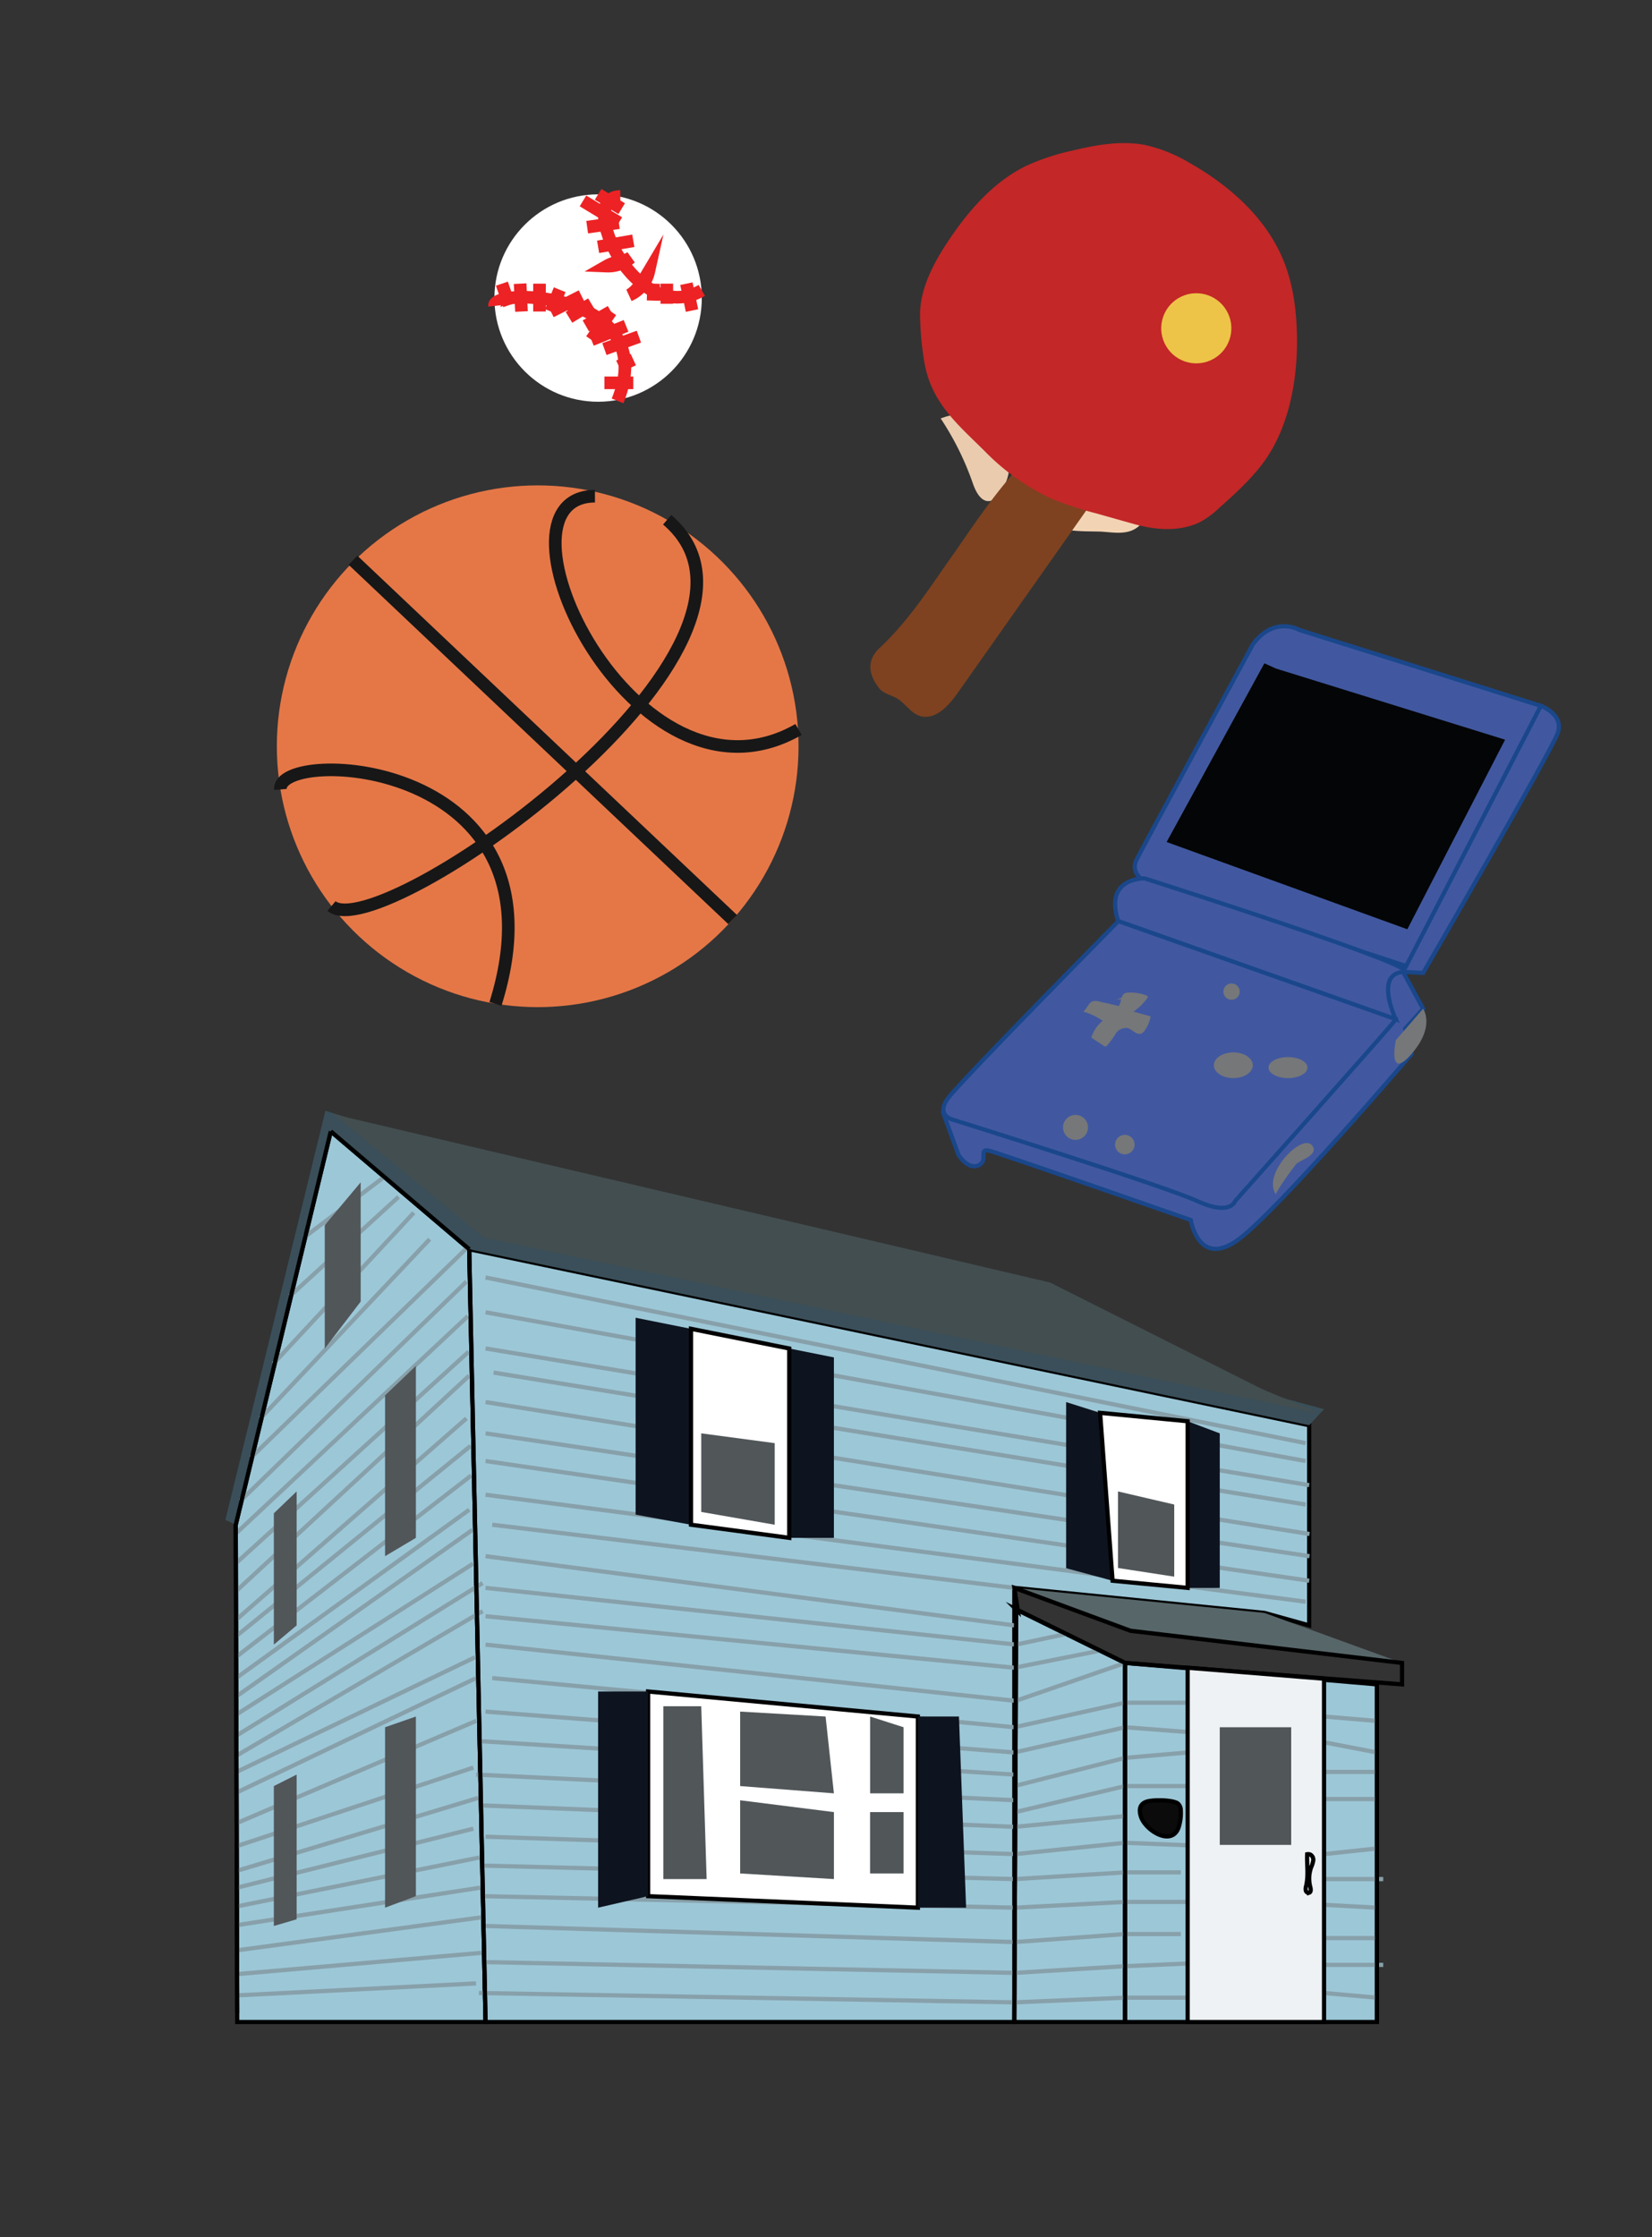 <svg xmlns="http://www.w3.org/2000/svg" viewBox="0 0 392.9 532"><rect x="0" y="0" width="392.9" height="532" fill="#333333" stroke="none"/><defs><style>.cls-1{fill:#9cc7d7;}.cls-1,.cls-11,.cls-6,.cls-8,.cls-9{stroke:#000;}.cls-1,.cls-11,.cls-13,.cls-15,.cls-21,.cls-3,.cls-6,.cls-8,.cls-9{stroke-miterlimit:10;}.cls-2{fill:#3a4f59;}.cls-13,.cls-15,.cls-3,.cls-8{fill:none;}.cls-3{stroke:#87a0aa;}.cls-4{fill:#434e50;}.cls-5{fill:#0d141f;}.cls-14,.cls-6{fill:#fff;}.cls-7{fill:#576669;}.cls-9{fill:#eef2f4;}.cls-10{fill:#515659;}.cls-11{fill:#0b0b0b;}.cls-12{fill:#e57747;}.cls-13{stroke:#171717;}.cls-13,.cls-15{stroke-width:3px;}.cls-15{stroke:#ed2224;}.cls-16{fill:#eacbad;}.cls-17{fill:#f2d4b5;}.cls-18{fill:#7e4220;}.cls-19{fill:#c32727;}.cls-20{fill:#edc448;}.cls-21{fill:#4158a0;stroke:#1a478b;}.cls-22{fill:#040506;}.cls-23{fill:#767779;}</style></defs><title>Artboard 15</title><g id="Layer_2" data-name="Layer 2"><polygon class="cls-1" points="111.6 297.09 115.48 480.86 56.42 480.86 56.07 362.6 78.67 269.05 111.6 297.09"/><polygon class="cls-1" points="311.36 338.94 311.36 386.54 300.73 383.57 241.24 377.62 241.24 480.86 115.48 480.86 111.6 297.09 311.36 338.94"/><polygon class="cls-1" points="267.58 395.46 267.58 480.86 241.24 480.86 241.67 382.72 267.58 395.46"/><polygon class="cls-1" points="327.49 400.56 327.49 480.86 267.58 480.86 267.58 395.46 327.49 400.56"/><polygon class="cls-2" points="77.39 264.16 53.6 361.46 56.07 362.6 78.67 269.05 111.6 297.09 311.36 338.94 314.9 335.12 234.6 313.38 77.39 264.16"/><line class="cls-3" x1="115.48" y1="303.8" x2="310.53" y2="343.2"/><line class="cls-3" x1="115.48" y1="312.08" x2="310.53" y2="347.45"/><line class="cls-3" x1="115.48" y1="320.68" x2="311.36" y2="353.19"/><line class="cls-3" x1="117.39" y1="326.42" x2="310.53" y2="357.8"/><line class="cls-3" x1="115.48" y1="333.43" x2="311.44" y2="364.81"/><line class="cls-3" x1="115.48" y1="340.87" x2="311.44" y2="370.08"/><line class="cls-3" x1="115.48" y1="347.45" x2="311.36" y2="375.92"/><line class="cls-3" x1="115.48" y1="355.47" x2="310.53" y2="380.91"/><line class="cls-3" x1="117.07" y1="362.6" x2="241.24" y2="377.62"/><line class="cls-3" x1="115.48" y1="370.08" x2="241.24" y2="386.54"/><line class="cls-3" x1="115.48" y1="377.62" x2="241.63" y2="391.11"/><line class="cls-3" x1="115.48" y1="384.36" x2="241.24" y2="396.61"/><line class="cls-3" x1="115.48" y1="391.11" x2="241.57" y2="404.49"/><line class="cls-3" x1="117.07" y1="399.07" x2="241.24" y2="410.76"/><line class="cls-3" x1="115.48" y1="407.04" x2="241.24" y2="416.76"/><line class="cls-3" x1="114.07" y1="414.06" x2="241.24" y2="422.02"/><line class="cls-3" x1="113.25" y1="422.02" x2="241.47" y2="428.13"/><line class="cls-3" x1="114.39" y1="429.34" x2="241.44" y2="434.45"/><line class="cls-3" x1="115.48" y1="436.79" x2="241.42" y2="440.93"/><line class="cls-3" x1="114.69" y1="443.66" x2="241.39" y2="446.87"/><line class="cls-3" x1="114.85" y1="450.93" x2="241.36" y2="453.67"/><line class="cls-3" x1="115.48" y1="458.02" x2="241.33" y2="461.85"/><line class="cls-3" x1="115.18" y1="466.61" x2="241.29" y2="469.18"/><line class="cls-3" x1="113.89" y1="473.96" x2="241.26" y2="476.19"/><line class="cls-3" x1="56.41" y1="474.52" x2="113.21" y2="471.68"/><line class="cls-3" x1="56.39" y1="469.47" x2="114.48" y2="464.41"/><line class="cls-3" x1="56.38" y1="463.81" x2="114.78" y2="455.93"/><line class="cls-3" x1="56.36" y1="457.82" x2="114.16" y2="448.92"/><line class="cls-3" x1="56.34" y1="453.37" x2="114.01" y2="441.74"/><line class="cls-3" x1="56.33" y1="448.92" x2="112.58" y2="434.88"/><line class="cls-3" x1="56.32" y1="444.91" x2="113.71" y2="427.58"/><line class="cls-3" x1="56.3" y1="439.04" x2="112.58" y2="420.35"/><line class="cls-3" x1="56.28" y1="433.57" x2="113.32" y2="409.22"/><line class="cls-3" x1="56.07" y1="426.39" x2="113.1" y2="399.14"/><line class="cls-3" x1="56.25" y1="421.4" x2="113" y2="394.11"/><line class="cls-3" x1="56.24" y1="417.52" x2="114.78" y2="383.14"/><line class="cls-3" x1="56.22" y1="412.77" x2="114.78" y2="376.47"/><line class="cls-3" x1="56.21" y1="407.75" x2="112.53" y2="371.85"/><line class="cls-3" x1="56.19" y1="403.45" x2="112.36" y2="363.82"/><line class="cls-3" x1="56.07" y1="399.14" x2="111.6" y2="359.03"/><line class="cls-3" x1="56.07" y1="394.11" x2="112.08" y2="350.89"/><line class="cls-3" x1="56.07" y1="389.19" x2="111.94" y2="343.84"/><line class="cls-3" x1="56.07" y1="385.29" x2="110.94" y2="337.31"/><line class="cls-3" x1="56.07" y1="378.47" x2="111.58" y2="327.16"/><line class="cls-3" x1="111.46" y1="321.46" x2="56.07" y2="371.8"/><line class="cls-3" x1="111.28" y1="312.99" x2="56.08" y2="364.71"/><line class="cls-3" x1="110.94" y1="304.78" x2="57.21" y2="356.89"/><line class="cls-3" x1="110.94" y1="296.89" x2="59.69" y2="346.63"/><line class="cls-3" x1="102.19" y1="294.7" x2="61.94" y2="337.31"/><line class="cls-3" x1="98.41" y1="288.4" x2="65.03" y2="324.3"/><line class="cls-3" x1="94.79" y1="284.62" x2="68.97" y2="308.21"/><line class="cls-3" x1="91.16" y1="280.05" x2="72.35" y2="294.25"/><line class="cls-3" x1="241.63" y1="391.11" x2="253.56" y2="388.57"/><line class="cls-3" x1="241.24" y1="396.61" x2="261.64" y2="392.54"/><line class="cls-3" x1="241.57" y1="404.49" x2="267.59" y2="395.46"/><line class="cls-3" x1="241.24" y1="410.76" x2="267.59" y2="404.92"/><line class="cls-3" x1="241.24" y1="416.76" x2="267.59" y2="410.76"/><line class="cls-3" x1="241.24" y1="424.75" x2="267.59" y2="418.04"/><line class="cls-3" x1="241.46" y1="430.94" x2="267.59" y2="424.75"/><line class="cls-3" x1="241.44" y1="434.45" x2="267.59" y2="431.89"/><line class="cls-3" x1="241.42" y1="440.93" x2="267.59" y2="438.24"/><line class="cls-3" x1="241.39" y1="446.87" x2="267.59" y2="445.27"/><line class="cls-3" x1="241.36" y1="453.67" x2="267.59" y2="452.3"/><line class="cls-3" x1="241.33" y1="461.85" x2="267.59" y2="459.94"/><line class="cls-3" x1="241.29" y1="469.18" x2="267.59" y2="467.58"/><line class="cls-3" x1="241.26" y1="476.19" x2="267.59" y2="475.07"/><line class="cls-3" x1="267.59" y1="404.92" x2="282.46" y2="404.92"/><line class="cls-3" x1="314.9" y1="408.21" x2="327.49" y2="409.27"/><line class="cls-3" x1="267.59" y1="418.04" x2="282.46" y2="416.76"/><line class="cls-3" x1="267.59" y1="410.76" x2="282.46" y2="411.9"/><line class="cls-3" x1="314.9" y1="414.34" x2="327.49" y2="416.76"/><line class="cls-3" x1="314.9" y1="421.39" x2="327.49" y2="421.39"/><line class="cls-3" x1="314.9" y1="427.84" x2="327.49" y2="427.84"/><line class="cls-3" x1="267.59" y1="424.75" x2="282.46" y2="424.75"/><line class="cls-3" x1="267.59" y1="438.24" x2="282.46" y2="438.83"/><line class="cls-3" x1="314.9" y1="440.93" x2="327.49" y2="439.58"/><line class="cls-3" x1="267.59" y1="445.27" x2="280.85" y2="445.27"/><line class="cls-3" x1="267.59" y1="452.3" x2="282.46" y2="452.3"/><line class="cls-3" x1="267.59" y1="459.94" x2="280.85" y2="459.94"/><line class="cls-3" x1="267.59" y1="467.58" x2="282.46" y2="466.95"/><line class="cls-3" x1="267.59" y1="475.07" x2="282.46" y2="475.07"/><line class="cls-3" x1="314.9" y1="460.89" x2="327.49" y2="460.89"/><line class="cls-3" x1="314.9" y1="452.99" x2="327.49" y2="453.67"/><line class="cls-3" x1="314.9" y1="446.87" x2="328.98" y2="446.87"/><line class="cls-3" x1="314.9" y1="467.27" x2="328.98" y2="467.27"/><line class="cls-3" x1="314.9" y1="473.96" x2="327.49" y2="475.07"/><path class="cls-4" d="M79.37,265l35.69,29.32L313.26,336c1.2.25-12.36-5.29-13.46-5.84L249.74,305Z"/><polygon class="cls-5" points="151.17 313.38 151.17 360.2 164.34 362.6 164.34 316.01 151.17 313.38"/><polygon class="cls-5" points="187.71 320.69 187.71 365.72 198.33 365.72 198.33 322.81 187.71 320.69"/><polygon class="cls-6" points="164.34 316.01 187.71 320.69 187.71 365.72 164.34 362.6 164.34 316.01"/><polygon class="cls-5" points="253.56 333.43 253.56 372.94 264.61 375.92 261.64 335.99 253.56 333.43"/><polygon class="cls-5" points="282.46 337.99 282.46 377.62 290.1 377.62 290.1 340.87 282.46 337.99"/><polygon class="cls-6" points="261.64 335.99 282.46 337.99 282.46 377.62 264.61 375.92 261.64 335.99"/><polygon class="cls-7" points="241.24 377.62 268.86 387.81 333.44 395.46 300.73 383.57 241.24 377.62"/><polygon class="cls-6" points="154.14 402.26 154.14 450.93 218.3 453.67 218.3 408.21 154.14 402.26"/><polygon class="cls-5" points="142.25 402.26 142.25 453.67 154.14 450.93 154.14 402.26 142.25 402.26"/><polyline class="cls-5" points="218.3 408.21 228.07 408.21 229.77 453.67 218.3 453.67"/><path class="cls-8" d="M242.09,383.14l-.42-.42,25.92,12.75,65.86,5.1v-5.1l-64.58-7.65-27.62-10.2Z"/><polygon class="cls-9" points="282.46 396.61 282.46 480.86 314.9 480.86 314.9 399.22 282.46 396.61"/><rect class="cls-10" x="290.1" y="410.76" width="16.99" height="27.98"/><path class="cls-11" d="M280.11,428.87a2.19,2.19,0,0,1,.72,1.63,11,11,0,0,1-.39,3.65c-1.35,5.34-8.13,1.25-9.14-2.29-.42-1.47-.27-2.76,1.25-3.35S278.85,428,280.11,428.87Z"/><path class="cls-8" d="M311.68,441.06a1.41,1.41,0,0,1,.65,1.42,6.4,6.4,0,0,1-.49,1.58,7.83,7.83,0,0,0-.21,4.68c.13.5.22,1.21-.27,1.37a.68.68,0,0,1-.8-.52,2.13,2.13,0,0,1,.07-1.05c.61-2.61.15-5,.26-7.58A1.34,1.34,0,0,1,311.68,441.06Z"/><polygon class="cls-10" points="91.58 331.84 98.91 324.83 98.91 365.72 91.58 370.08 91.58 331.84"/><polygon class="cls-10" points="70.55 354.68 70.55 386.54 65.13 391.11 65.13 359.88 70.55 354.68"/><polygon class="cls-10" points="91.58 410.76 91.58 453.67 98.91 450.93 98.91 408.21 91.58 410.76"/><polygon class="cls-10" points="70.55 422.02 70.55 456.43 65.13 458.02 65.13 424.75 70.55 422.02"/><polygon class="cls-10" points="85.78 309.53 77.24 320.69 77.24 291.37 85.78 281.17 85.78 309.53"/><polyline class="cls-10" points="166.78 340.87 184.25 343.2 184.25 362.6 166.78 359.56"/><polygon class="cls-10" points="176.03 428.13 176.03 445.53 198.33 446.87 198.33 430.94 176.03 428.13"/><rect class="cls-10" x="206.93" y="430.94" width="7.97" height="14.59"/><polygon class="cls-10" points="206.94 426.48 206.94 408.21 214.9 410.76 214.9 426.48 206.94 426.48"/><polygon class="cls-10" points="279.27 374.95 279.27 357.8 265.89 354.68 265.89 372.89 279.27 374.95"/><polygon class="cls-10" points="166.78 405.77 168.06 446.87 157.76 446.87 157.76 405.77 166.78 405.77"/><polygon class="cls-10" points="176.03 407.04 176.03 424.75 198.33 426.48 196.35 408.21 176.03 407.04"/><line class="cls-8" x1="241.67" y1="382.72" x2="241.24" y2="480.86"/><line class="cls-8" x1="267.59" y1="395.46" x2="267.59" y2="480.86"/><line class="cls-8" x1="327.49" y1="400.56" x2="327.49" y2="480.86"/><line class="cls-8" x1="111.6" y1="297.09" x2="115.48" y2="480.86"/><line class="cls-8" x1="56.07" y1="362.6" x2="56.42" y2="478.74"/><line class="cls-8" x1="73.31" y1="291.23" x2="56.07" y2="362.6"/><line class="cls-8" x1="111.6" y1="297.09" x2="78.67" y2="269.05"/><line class="cls-8" x1="73.31" y1="291.23" x2="78.67" y2="269.05"/><circle class="cls-12" cx="127.88" cy="177.47" r="62.04"/><line class="cls-13" x1="83.95" y1="133.23" x2="174.25" y2="218.69"/><path class="cls-13" d="M158.67,123.6C193.18,153,90.51,225.25,78.84,215.47"/><path class="cls-13" d="M66.69,187.74c-.85-10.27,69.48-7.7,51.15,51"/><path class="cls-13" d="M141.5,118c-27.27.12,9.36,77.86,48.42,55.48"/><circle class="cls-14" cx="142.25" cy="70.88" r="24.66"/><path class="cls-15" d="M117.6,72.75c-.49-4.55,39.78-3.42,29.28,22.59"/><path class="cls-15" d="M147.53,46.72c-10.91.05,3.74,31.35,19.38,22.34"/><line class="cls-15" x1="119.37" y1="67.46" x2="121.11" y2="72.55"/><line class="cls-15" x1="123.7" y1="67.46" x2="124.03" y2="74.08"/><line class="cls-15" x1="128.31" y1="67.46" x2="128.31" y2="74.08"/><line class="cls-15" x1="133.11" y1="68.9" x2="131.01" y2="74.08"/><line class="cls-15" x1="138.32" y1="70.39" x2="131.01" y2="74.08"/><line class="cls-15" x1="135.32" y1="75.47" x2="140.65" y2="72.24"/><line class="cls-15" x1="139.32" y1="77.5" x2="145.3" y2="74.08"/><line class="cls-15" x1="150.62" y1="91.04" x2="143.75" y2="91.04"/><line class="cls-15" x1="150.62" y1="85.51" x2="147.18" y2="87.1"/><line class="cls-15" x1="151.95" y1="80.06" x2="143.75" y2="83.01"/><line class="cls-15" x1="145.3" y1="74.08" x2="140.65" y2="80.82"/><line class="cls-15" x1="148.9" y1="77.5" x2="140.65" y2="80.82"/><line class="cls-15" x1="163.25" y1="67.46" x2="164.58" y2="73.85"/><line class="cls-15" x1="158.59" y1="67.46" x2="158.59" y2="72.24"/><line class="cls-15" x1="142.25" y1="46.22" x2="147.85" y2="49.62"/><line class="cls-15" x1="147.18" y1="52.96" x2="138.65" y2="47.78"/><line class="cls-15" x1="139.65" y1="54.02" x2="147.18" y2="52.96"/><line class="cls-15" x1="142.25" y1="58.7" x2="150.62" y2="57.26"/><line class="cls-15" x1="155.44" y1="67.46" x2="155.33" y2="71.49"/><path class="cls-15" d="M149.62,70.21a8,8,0,0,0,4.68-5.63C153.19,66.45,151.57,69.25,149.62,70.21Z"/><path class="cls-15" d="M144.3,63.28a8.16,8.16,0,0,0,5.69-2C147.62,62.66,146.67,61.92,144.3,63.28Z"/><path class="cls-16" d="M223.71,99.49A68.49,68.49,0,0,1,231.39,115c.7,2,2,4.55,4.15,4.13a3.71,3.71,0,0,0,2-1.49A11.75,11.75,0,0,0,224,99.42"/><path class="cls-17" d="M271.4,124.58a5.93,5.93,0,0,1-3.23,1.89c-2.23.51-4.55,0-6.84-.06-5.48-.11-15.1.21-4.85-5.75l12.3-7.15C272.52,111.33,275.1,120.35,271.4,124.58Z"/><path class="cls-18" d="M227,131.43c-5.53,7.77-10.58,15.92-17.8,22.67-2.86,2.67-2.63,5.63-1,8.27,1.43,2.34,1.92,2.24,4.61,3.44s4,4.69,7.34,4.66c3.17,0,5.82-3.12,7.69-5.78l35-49.67a22.21,22.21,0,0,0,2.57-4.29c1.41-3.5.36-7.23-2.54-9C250.94,94.31,232.73,123.35,227,131.43Z"/><path class="cls-19" d="M249.92,118.52a54.18,54.18,0,0,1-15.79-11.3C227.85,101,221.88,96.09,220,87a70.8,70.8,0,0,1-1.16-11.35c-.32-6.53,3.13-13,6.65-18.28,4.8-7.2,10.66-14,18.42-17.85a53.33,53.33,0,0,1,11.24-3.73c5.68-1.36,11.6-2.42,17.32-1.28a35.91,35.91,0,0,1,10.48,4.25c9.42,5.33,18,12.91,22.18,22.9,2.51,6,3.3,12.63,3.34,19.15.07,9.89-2,21.07-8,29.19-2.95,4-6.72,7.41-10.45,10.74a20.37,20.37,0,0,1-4.84,3.53c-4.91,2.27-10.54,1.75-15.56.33l-8.86-2.5A79.87,79.87,0,0,1,249.92,118.52Z"/><circle class="cls-20" cx="284.52" cy="78.07" r="8.34" transform="translate(0.22 156.95) rotate(-30.85)"/><path class="cls-21" d="M298,153.19c5.13-6.84,11-3.39,11-3.39l57.5,18.07s4.63,1.14-2.25,12.91-25.75,46.56-25.75,46.56.15,3.85-5.49,1.93-60.76-19.63-60.76-19.63-3.5-2-2-5.06S298,153.19,298,153.19Z"/><polygon class="cls-22" points="303.46 158.99 357.96 175.91 334.71 220.99 277.46 200.24 300.71 157.74 303.46 158.99"/><path class="cls-21" d="M224.32,264.64l3.64,10s2.25,3.63,4.75,2.5-.12-4.12,2.5-3.5,48,16.5,48,16.5,1.88,11.75,11.5,4.5,41-44,41-44l-1.51-6,4.26-4.75-4.75-8.75-5-1.33Z"/><path class="cls-21" d="M272.21,208.89s-9.75-.27-6.25,10.18l66,23.33s-5.12-10.76,1.75-11.26S272.21,208.89,272.21,208.89Z"/><path class="cls-23" d="M338.46,239.89s3,4.12-2.75,10.75-3.75-3.25-3.75-3.25Z"/><path class="cls-21" d="M332,242.39c-.12.49-38.25,43.24-38.25,43.24s-1.12,3.63-9,0S227,266.39,227,266.39s-4.75-.87-1.5-5.25S266,219.06,266,219.06Z"/><ellipse class="cls-23" cx="293.33" cy="253.33" rx="4.63" ry="3.06"/><ellipse class="cls-23" cx="306.33" cy="253.89" rx="4.63" ry="2.5"/><circle class="cls-23" cx="255.79" cy="268.11" r="2.97"/><circle class="cls-23" cx="267.52" cy="272.2" r="2.32"/><circle class="cls-23" cx="292.9" cy="235.82" r="1.94"/><path class="cls-23" d="M265.48,237.76a27,27,0,0,0,2.92-1.26,5.34,5.34,0,0,1,4.67.55,13.38,13.38,0,0,1-3.5,3.53l4.08,1.12a8.16,8.16,0,0,1-1.38,3.33,2,2,0,0,1-.85.77c-1.13.43-2.08-1-3.25-1.32a2.94,2.94,0,0,0-2.87,1.4,19.52,19.52,0,0,1-2,2.76.68.68,0,0,1-.35.21.75.75,0,0,1-.5-.18l-2.89-1.91a8.08,8.08,0,0,1,2.71-4,17.06,17.06,0,0,0-4.62-2.2c.91-.7,1.22-2.15,2.33-2.47a2.84,2.84,0,0,1,1.41.08l4.68,1.07c.66-.91.43-2.43,1.42-3a2.1,2.1,0,0,1,.89-.19,10.77,10.77,0,0,1,4.53.79"/><path class="cls-23" d="M303.47,284.07c-.26-.38,4.43-7,5.06-7.48.9-.71,5.37-2.07,3.46-4.27C309.58,269.53,300.07,279.2,303.47,284.07Z"/><path class="cls-21" d="M366.46,167.87s5.63,2,4,6.51-32,57-32,57l-4.75-.25Z"/></g></svg>